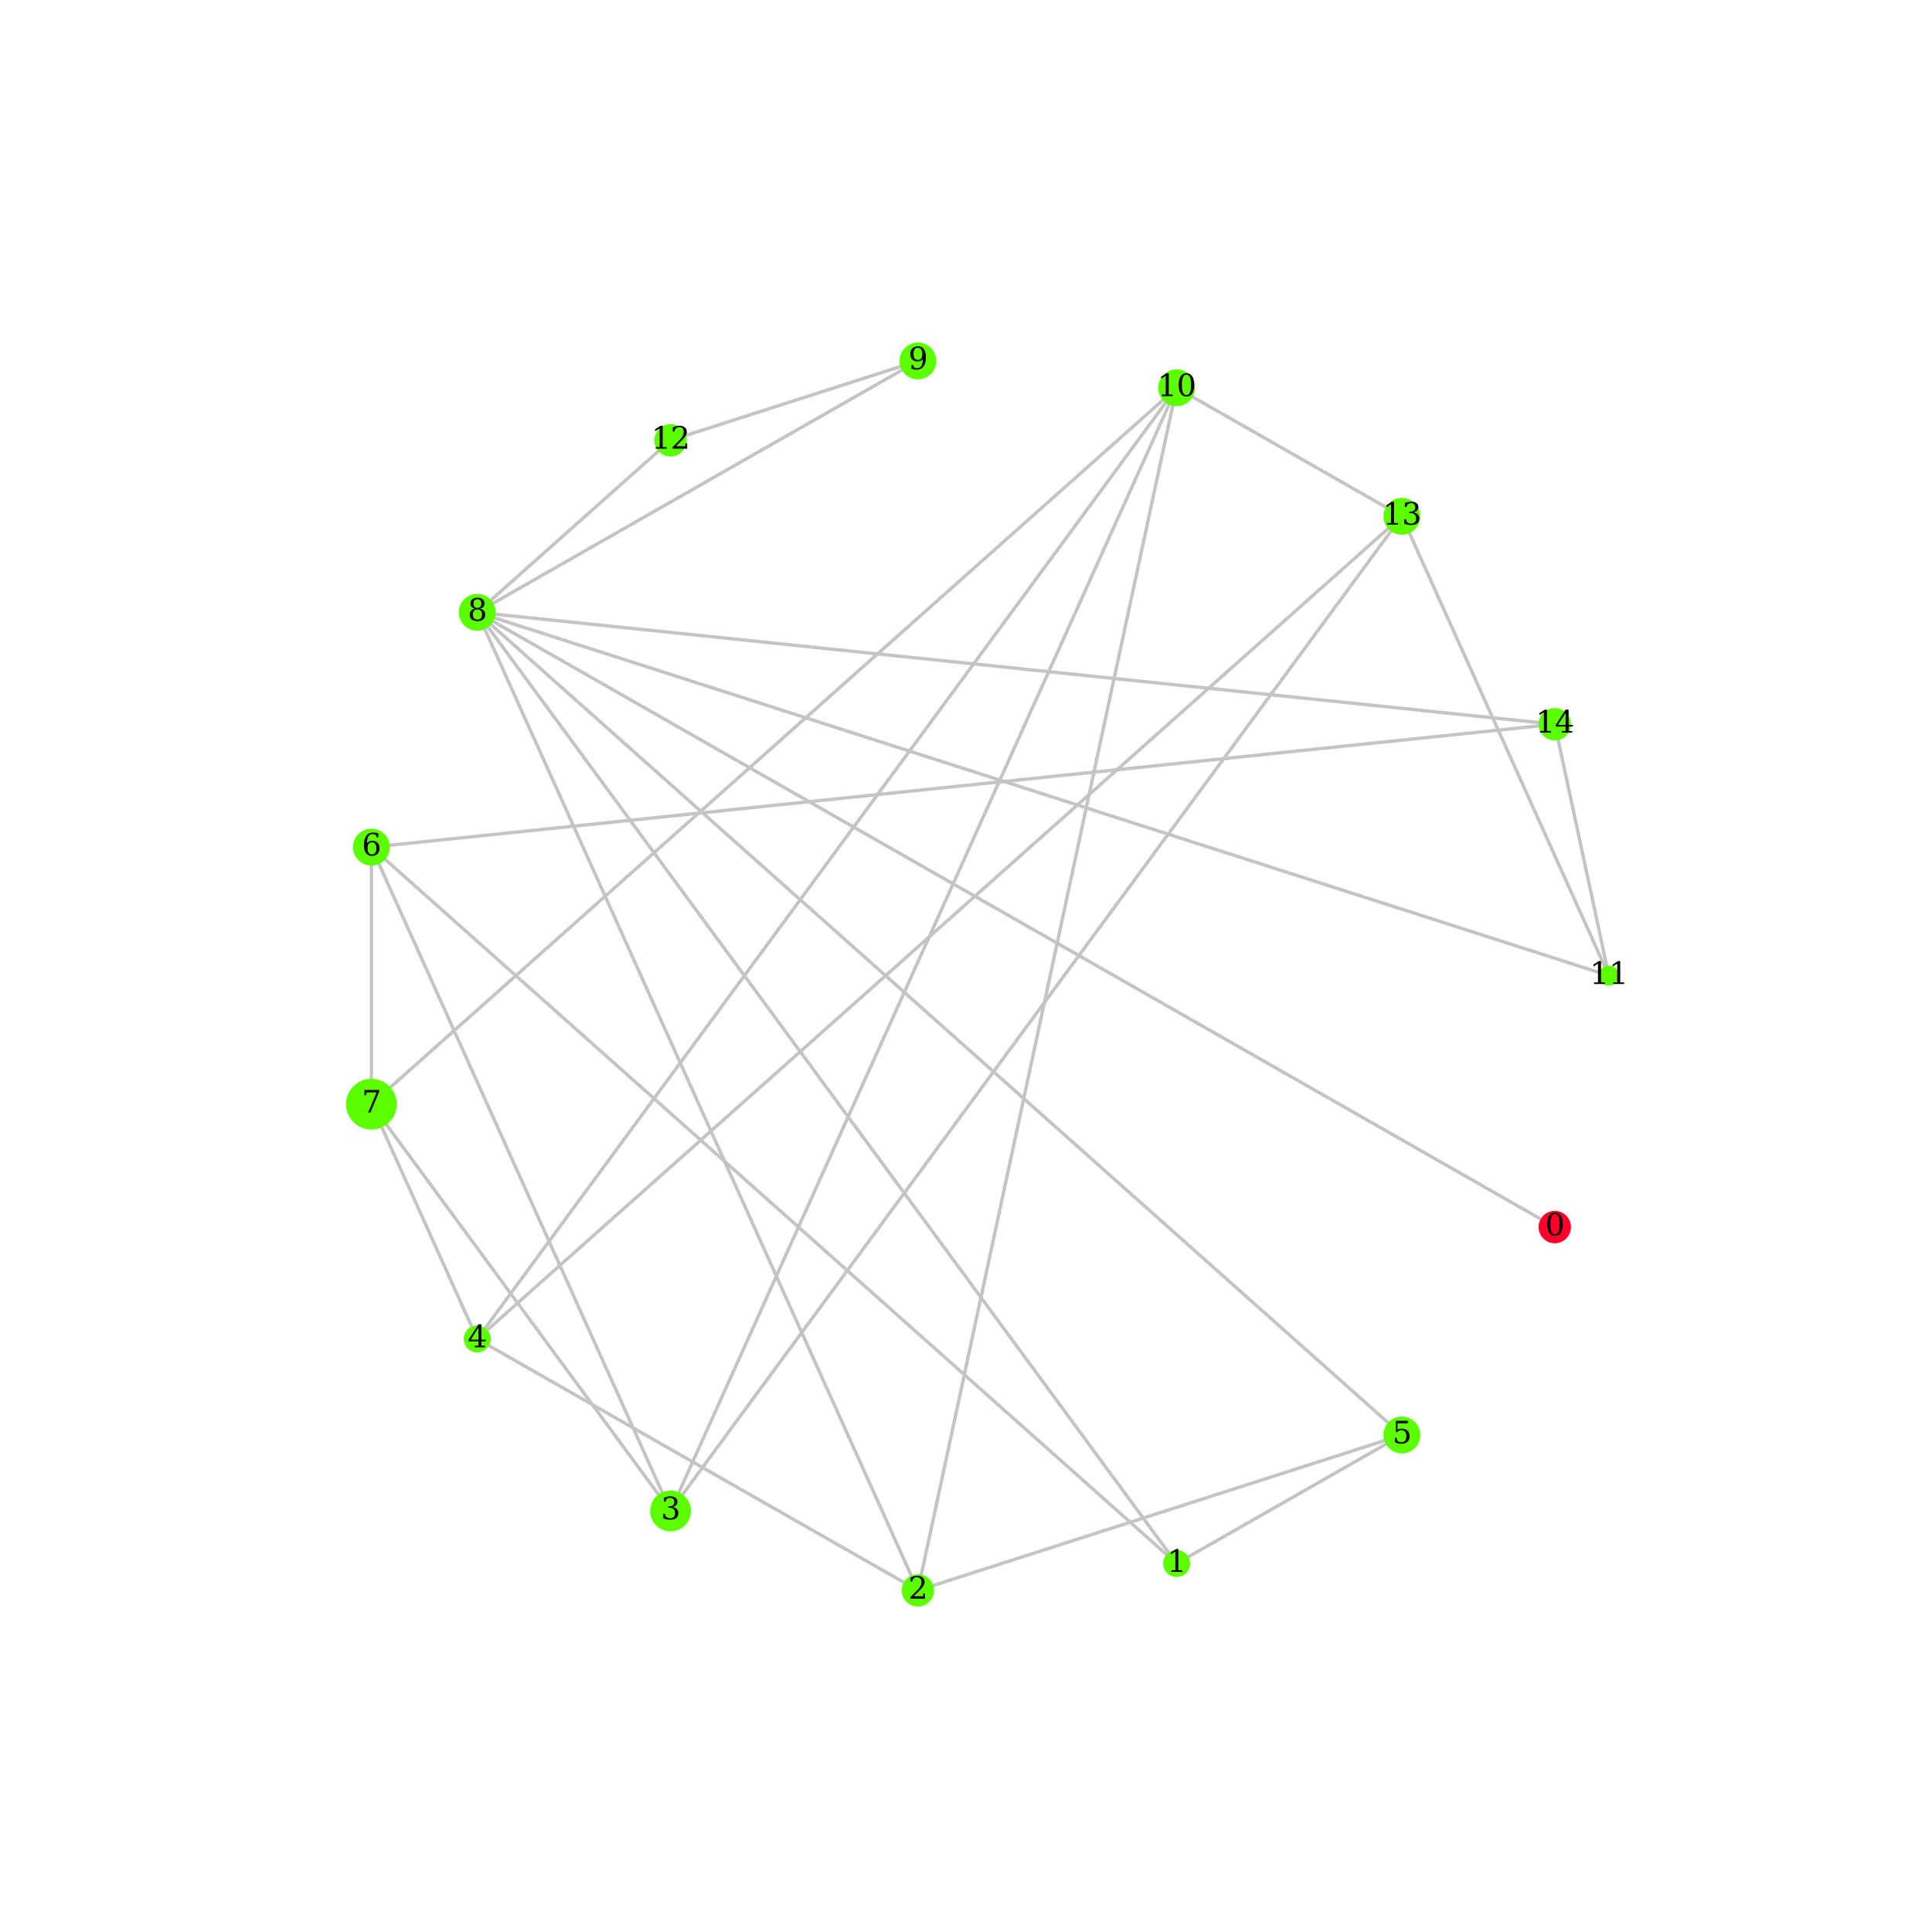 <?xml version="1.0" encoding="utf-8" standalone="no"?>
<!DOCTYPE svg PUBLIC "-//W3C//DTD SVG 1.1//EN"
  "http://www.w3.org/Graphics/SVG/1.1/DTD/svg11.dtd">
<svg xmlns:xlink="http://www.w3.org/1999/xlink" width="576pt" height="576pt" viewBox="0 0 576 576" xmlns="http://www.w3.org/2000/svg" version="1.1">
 <defs>
  <style type="text/css">*{stroke-linejoin: round; stroke-linecap: butt}</style>
 </defs>
 <g id="figure_1">
  <g id="patch_1">
   <path d="M 0 576 
L 576 576 
L 576 0 
L 0 0 
L 0 576 
z
" style="fill: none"/>
  </g>
  <g id="axes_1">
   <g id="LineCollection_1">
    <path d="M 479.663 290.88 
L 463.539 215.926 
" clip-path="url(#pb8e6e2bd30)" style="fill: none; stroke: #c4c4c4"/>
    <path d="M 479.663 290.88 
L 417.955 153.932 
" clip-path="url(#pb8e6e2bd30)" style="fill: none; stroke: #c4c4c4"/>
    <path d="M 479.663 290.88 
L 142.28 182.562 
" clip-path="url(#pb8e6e2bd30)" style="fill: none; stroke: #c4c4c4"/>
    <path d="M 463.539 215.926 
L 142.28 182.562 
" clip-path="url(#pb8e6e2bd30)" style="fill: none; stroke: #c4c4c4"/>
    <path d="M 463.539 215.926 
L 110.737 252.566 
" clip-path="url(#pb8e6e2bd30)" style="fill: none; stroke: #c4c4c4"/>
    <path d="M 417.955 153.932 
L 350.794 115.617 
" clip-path="url(#pb8e6e2bd30)" style="fill: none; stroke: #c4c4c4"/>
    <path d="M 417.955 153.932 
L 142.28 399.198 
" clip-path="url(#pb8e6e2bd30)" style="fill: none; stroke: #c4c4c4"/>
    <path d="M 417.955 153.932 
L 199.912 450.473 
" clip-path="url(#pb8e6e2bd30)" style="fill: none; stroke: #c4c4c4"/>
    <path d="M 350.794 115.617 
L 142.28 399.198 
" clip-path="url(#pb8e6e2bd30)" style="fill: none; stroke: #c4c4c4"/>
    <path d="M 350.794 115.617 
L 199.912 450.473 
" clip-path="url(#pb8e6e2bd30)" style="fill: none; stroke: #c4c4c4"/>
    <path d="M 350.794 115.617 
L 110.737 329.194 
" clip-path="url(#pb8e6e2bd30)" style="fill: none; stroke: #c4c4c4"/>
    <path d="M 350.794 115.617 
L 273.668 474.153 
" clip-path="url(#pb8e6e2bd30)" style="fill: none; stroke: #c4c4c4"/>
    <path d="M 273.668 107.607 
L 199.912 131.287 
" clip-path="url(#pb8e6e2bd30)" style="fill: none; stroke: #c4c4c4"/>
    <path d="M 273.668 107.607 
L 142.28 182.562 
" clip-path="url(#pb8e6e2bd30)" style="fill: none; stroke: #c4c4c4"/>
    <path d="M 199.912 131.287 
L 142.28 182.562 
" clip-path="url(#pb8e6e2bd30)" style="fill: none; stroke: #c4c4c4"/>
    <path d="M 142.28 182.562 
L 273.668 474.153 
" clip-path="url(#pb8e6e2bd30)" style="fill: none; stroke: #c4c4c4"/>
    <path d="M 142.28 182.562 
L 350.794 466.143 
" clip-path="url(#pb8e6e2bd30)" style="fill: none; stroke: #c4c4c4"/>
    <path d="M 142.28 182.562 
L 463.539 365.834 
" clip-path="url(#pb8e6e2bd30)" style="fill: none; stroke: #c4c4c4"/>
    <path d="M 142.28 182.562 
L 417.956 427.828 
" clip-path="url(#pb8e6e2bd30)" style="fill: none; stroke: #c4c4c4"/>
    <path d="M 110.737 252.566 
L 110.737 329.194 
" clip-path="url(#pb8e6e2bd30)" style="fill: none; stroke: #c4c4c4"/>
    <path d="M 110.737 252.566 
L 199.912 450.473 
" clip-path="url(#pb8e6e2bd30)" style="fill: none; stroke: #c4c4c4"/>
    <path d="M 110.737 252.566 
L 350.794 466.143 
" clip-path="url(#pb8e6e2bd30)" style="fill: none; stroke: #c4c4c4"/>
    <path d="M 110.737 329.194 
L 142.28 399.198 
" clip-path="url(#pb8e6e2bd30)" style="fill: none; stroke: #c4c4c4"/>
    <path d="M 110.737 329.194 
L 199.912 450.473 
" clip-path="url(#pb8e6e2bd30)" style="fill: none; stroke: #c4c4c4"/>
    <path d="M 142.28 399.198 
L 273.668 474.153 
" clip-path="url(#pb8e6e2bd30)" style="fill: none; stroke: #c4c4c4"/>
    <path d="M 273.668 474.153 
L 417.956 427.828 
" clip-path="url(#pb8e6e2bd30)" style="fill: none; stroke: #c4c4c4"/>
    <path d="M 350.794 466.143 
L 417.956 427.828 
" clip-path="url(#pb8e6e2bd30)" style="fill: none; stroke: #c4c4c4"/>
   </g>
   <g id="PathCollection_1">
    <path d="M 479.663 293.38 
C 480.326 293.38 480.962 293.117 481.431 292.648 
C 481.899 292.179 482.163 291.543 482.163 290.88 
C 482.163 290.217 481.899 289.581 481.431 289.112 
C 480.962 288.643 480.326 288.38 479.663 288.38 
C 479 288.38 478.364 288.643 477.895 289.112 
C 477.426 289.581 477.163 290.217 477.163 290.88 
C 477.163 291.543 477.426 292.179 477.895 292.648 
C 478.364 293.117 479 293.38 479.663 293.38 
z
" clip-path="url(#pb8e6e2bd30)" style="fill: #5cff00; stroke: #5cff00"/>
    <path d="M 463.539 220.256 
C 464.687 220.256 465.789 219.8 466.601 218.988 
C 467.413 218.176 467.869 217.074 467.869 215.926 
C 467.869 214.777 467.413 213.676 466.601 212.864 
C 465.789 212.052 464.687 211.596 463.539 211.596 
C 462.391 211.596 461.289 212.052 460.477 212.864 
C 459.665 213.676 459.209 214.777 459.209 215.926 
C 459.209 217.074 459.665 218.176 460.477 218.988 
C 461.289 219.8 462.391 220.256 463.539 220.256 
z
" clip-path="url(#pb8e6e2bd30)" style="fill: #5cff00; stroke: #5cff00"/>
    <path d="M 417.955 158.932 
C 419.281 158.932 420.553 158.405 421.491 157.467 
C 422.429 156.529 422.955 155.258 422.955 153.932 
C 422.955 152.606 422.429 151.334 421.491 150.396 
C 420.553 149.458 419.281 148.932 417.955 148.932 
C 416.629 148.932 415.358 149.458 414.42 150.396 
C 413.482 151.334 412.955 152.606 412.955 153.932 
C 412.955 155.258 413.482 156.529 414.42 157.467 
C 415.358 158.405 416.629 158.932 417.955 158.932 
z
" clip-path="url(#pb8e6e2bd30)" style="fill: #5cff00; stroke: #5cff00"/>
    <path d="M 350.794 120.617 
C 352.12 120.617 353.392 120.09 354.33 119.153 
C 355.267 118.215 355.794 116.943 355.794 115.617 
C 355.794 114.291 355.267 113.019 354.33 112.082 
C 353.392 111.144 352.12 110.617 350.794 110.617 
C 349.468 110.617 348.196 111.144 347.259 112.082 
C 346.321 113.019 345.794 114.291 345.794 115.617 
C 345.794 116.943 346.321 118.215 347.259 119.153 
C 348.196 120.09 349.468 120.617 350.794 120.617 
z
" clip-path="url(#pb8e6e2bd30)" style="fill: #5cff00; stroke: #5cff00"/>
    <path d="M 273.668 112.607 
C 274.994 112.607 276.266 112.08 277.203 111.143 
C 278.141 110.205 278.668 108.933 278.668 107.607 
C 278.668 106.281 278.141 105.009 277.203 104.072 
C 276.266 103.134 274.994 102.607 273.668 102.607 
C 272.342 102.607 271.07 103.134 270.132 104.072 
C 269.194 105.009 268.668 106.281 268.668 107.607 
C 268.668 108.933 269.194 110.205 270.132 111.143 
C 271.07 112.08 272.342 112.607 273.668 112.607 
z
" clip-path="url(#pb8e6e2bd30)" style="fill: #5cff00; stroke: #5cff00"/>
    <path d="M 199.912 135.617 
C 201.06 135.617 202.162 135.161 202.974 134.349 
C 203.786 133.537 204.242 132.435 204.242 131.287 
C 204.242 130.139 203.786 129.037 202.974 128.225 
C 202.162 127.413 201.06 126.957 199.912 126.957 
C 198.764 126.957 197.662 127.413 196.85 128.225 
C 196.038 129.037 195.582 130.139 195.582 131.287 
C 195.582 132.435 196.038 133.537 196.85 134.349 
C 197.662 135.161 198.764 135.617 199.912 135.617 
z
" clip-path="url(#pb8e6e2bd30)" style="fill: #5cff00; stroke: #5cff00"/>
    <path d="M 142.28 187.562 
C 143.606 187.562 144.878 187.035 145.816 186.097 
C 146.753 185.16 147.28 183.888 147.28 182.562 
C 147.28 181.236 146.753 179.964 145.816 179.026 
C 144.878 178.088 143.606 177.562 142.28 177.562 
C 140.954 177.562 139.682 178.088 138.745 179.026 
C 137.807 179.964 137.28 181.236 137.28 182.562 
C 137.28 183.888 137.807 185.16 138.745 186.097 
C 139.682 187.035 140.954 187.562 142.28 187.562 
z
" clip-path="url(#pb8e6e2bd30)" style="fill: #5cff00; stroke: #5cff00"/>
    <path d="M 110.737 257.566 
C 112.063 257.566 113.335 257.039 114.273 256.101 
C 115.21 255.163 115.737 253.892 115.737 252.566 
C 115.737 251.24 115.21 249.968 114.273 249.03 
C 113.335 248.092 112.063 247.566 110.737 247.566 
C 109.411 247.566 108.139 248.092 107.202 249.03 
C 106.264 249.968 105.737 251.24 105.737 252.566 
C 105.737 253.892 106.264 255.163 107.202 256.101 
C 108.139 257.039 109.411 257.566 110.737 257.566 
z
" clip-path="url(#pb8e6e2bd30)" style="fill: #5cff00; stroke: #5cff00"/>
    <path d="M 110.737 336.266 
C 112.612 336.266 114.411 335.52 115.737 334.194 
C 117.063 332.868 117.808 331.07 117.808 329.194 
C 117.808 327.319 117.063 325.52 115.737 324.194 
C 114.411 322.868 112.612 322.123 110.737 322.123 
C 108.862 322.123 107.063 322.868 105.737 324.194 
C 104.411 325.52 103.666 327.319 103.666 329.194 
C 103.666 331.07 104.411 332.868 105.737 334.194 
C 107.063 335.52 108.862 336.266 110.737 336.266 
z
" clip-path="url(#pb8e6e2bd30)" style="fill: #5cff00; stroke: #5cff00"/>
    <path d="M 142.28 402.734 
C 143.218 402.734 144.117 402.361 144.78 401.698 
C 145.443 401.035 145.816 400.136 145.816 399.198 
C 145.816 398.261 145.443 397.361 144.78 396.698 
C 144.117 396.035 143.218 395.663 142.28 395.663 
C 141.343 395.663 140.443 396.035 139.78 396.698 
C 139.117 397.361 138.745 398.261 138.745 399.198 
C 138.745 400.136 139.117 401.035 139.78 401.698 
C 140.443 402.361 141.343 402.734 142.28 402.734 
z
" clip-path="url(#pb8e6e2bd30)" style="fill: #5cff00; stroke: #5cff00"/>
    <path d="M 199.912 456.063 
C 201.395 456.063 202.817 455.474 203.865 454.426 
C 204.913 453.378 205.502 451.956 205.502 450.473 
C 205.502 448.991 204.913 447.569 203.865 446.52 
C 202.817 445.472 201.395 444.883 199.912 444.883 
C 198.429 444.883 197.007 445.472 195.959 446.52 
C 194.911 447.569 194.322 448.991 194.322 450.473 
C 194.322 451.956 194.911 453.378 195.959 454.426 
C 197.007 455.474 198.429 456.063 199.912 456.063 
z
" clip-path="url(#pb8e6e2bd30)" style="fill: #5cff00; stroke: #5cff00"/>
    <path d="M 273.668 478.483 
C 274.816 478.483 275.918 478.027 276.73 477.215 
C 277.542 476.403 277.998 475.301 277.998 474.153 
C 277.998 473.004 277.542 471.903 276.73 471.091 
C 275.918 470.279 274.816 469.823 273.668 469.823 
C 272.519 469.823 271.418 470.279 270.606 471.091 
C 269.794 471.903 269.338 473.004 269.338 474.153 
C 269.338 475.301 269.794 476.403 270.606 477.215 
C 271.418 478.027 272.519 478.483 273.668 478.483 
z
" clip-path="url(#pb8e6e2bd30)" style="fill: #5cff00; stroke: #5cff00"/>
    <path d="M 350.794 469.678 
C 351.732 469.678 352.631 469.306 353.294 468.643 
C 353.957 467.98 354.33 467.08 354.33 466.143 
C 354.33 465.205 353.957 464.306 353.294 463.643 
C 352.631 462.98 351.732 462.607 350.794 462.607 
C 349.856 462.607 348.957 462.98 348.294 463.643 
C 347.631 464.306 347.259 465.205 347.259 466.143 
C 347.259 467.08 347.631 467.98 348.294 468.643 
C 348.957 469.306 349.856 469.678 350.794 469.678 
z
" clip-path="url(#pb8e6e2bd30)" style="fill: #5cff00; stroke: #5cff00"/>
    <path d="M 417.956 432.828 
C 419.282 432.828 420.553 432.302 421.491 431.364 
C 422.429 430.426 422.956 429.154 422.956 427.828 
C 422.956 426.502 422.429 425.23 421.491 424.293 
C 420.553 423.355 419.282 422.828 417.956 422.828 
C 416.629 422.828 415.358 423.355 414.42 424.293 
C 413.482 425.23 412.956 426.502 412.956 427.828 
C 412.956 429.154 413.482 430.426 414.42 431.364 
C 415.358 432.302 416.629 432.828 417.956 432.828 
z
" clip-path="url(#pb8e6e2bd30)" style="fill: #5cff00; stroke: #5cff00"/>
    <path d="M 463.539 370.164 
C 464.687 370.164 465.789 369.708 466.601 368.896 
C 467.413 368.084 467.869 366.983 467.869 365.834 
C 467.869 364.686 467.413 363.584 466.601 362.772 
C 465.789 361.96 464.687 361.504 463.539 361.504 
C 462.391 361.504 461.289 361.96 460.477 362.772 
C 459.665 363.584 459.209 364.686 459.209 365.834 
C 459.209 366.983 459.665 368.084 460.477 368.896 
C 461.289 369.708 462.391 370.164 463.539 370.164 
z
" clip-path="url(#pb8e6e2bd30)" style="fill: #ff0029; stroke: #ff0029"/>
   </g>
   <g id="text_1">
    <g clip-path="url(#pb8e6e2bd30)">
     <!-- 11 -->
     <g transform="translate(473.937 293.363) scale(0.09 -0.09)">
      <defs>
       <path id="DejaVuSerif-31" d="M 909 0 
L 909 331 
L 1722 331 
L 1722 4213 
L 781 3603 
L 781 4013 
L 1919 4750 
L 2350 4750 
L 2350 331 
L 3163 331 
L 3163 0 
L 909 0 
z
" transform="scale(0.016)"/>
      </defs>
      <use xlink:href="#DejaVuSerif-31"/>
      <use xlink:href="#DejaVuSerif-31" x="63.623"/>
     </g>
    </g>
   </g>
   <g id="text_2">
    <g clip-path="url(#pb8e6e2bd30)">
     <!-- 14 -->
     <g transform="translate(457.813 218.409) scale(0.09 -0.09)">
      <defs>
       <path id="DejaVuSerif-34" d="M 2234 1581 
L 2234 4063 
L 641 1581 
L 2234 1581 
z
M 3609 0 
L 1484 0 
L 1484 331 
L 2234 331 
L 2234 1247 
L 197 1247 
L 197 1588 
L 2241 4750 
L 2859 4750 
L 2859 1581 
L 3750 1581 
L 3750 1247 
L 2859 1247 
L 2859 331 
L 3609 331 
L 3609 0 
z
" transform="scale(0.016)"/>
      </defs>
      <use xlink:href="#DejaVuSerif-31"/>
      <use xlink:href="#DejaVuSerif-34" x="63.623"/>
     </g>
    </g>
   </g>
   <g id="text_3">
    <g clip-path="url(#pb8e6e2bd30)">
     <!-- 13 -->
     <g transform="translate(412.229 156.415) scale(0.09 -0.09)">
      <defs>
       <path id="DejaVuSerif-33" d="M 622 4469 
Q 988 4606 1323 4678 
Q 1659 4750 1953 4750 
Q 2638 4750 3022 4454 
Q 3406 4159 3406 3634 
Q 3406 3213 3140 2930 
Q 2875 2647 2388 2547 
Q 2963 2466 3280 2130 
Q 3597 1794 3597 1259 
Q 3597 606 3158 257 
Q 2719 -91 1894 -91 
Q 1528 -91 1179 -12 
Q 831 66 488 225 
L 488 1131 
L 838 1131 
Q 869 681 1141 450 
Q 1413 219 1906 219 
Q 2384 219 2661 495 
Q 2938 772 2938 1253 
Q 2938 1803 2653 2086 
Q 2369 2369 1819 2369 
L 1522 2369 
L 1522 2688 
L 1678 2688 
Q 2225 2688 2498 2914 
Q 2772 3141 2772 3597 
Q 2772 4006 2547 4223 
Q 2322 4441 1900 4441 
Q 1478 4441 1245 4241 
Q 1013 4041 972 3647 
L 622 3647 
L 622 4469 
z
" transform="scale(0.016)"/>
      </defs>
      <use xlink:href="#DejaVuSerif-31"/>
      <use xlink:href="#DejaVuSerif-33" x="63.623"/>
     </g>
    </g>
   </g>
   <g id="text_4">
    <g clip-path="url(#pb8e6e2bd30)">
     <!-- 10 -->
     <g transform="translate(345.068 118.101) scale(0.09 -0.09)">
      <defs>
       <path id="DejaVuSerif-30" d="M 2034 219 
Q 2513 219 2750 744 
Q 2988 1269 2988 2328 
Q 2988 3391 2750 3916 
Q 2513 4441 2034 4441 
Q 1556 4441 1318 3916 
Q 1081 3391 1081 2328 
Q 1081 1269 1318 744 
Q 1556 219 2034 219 
z
M 2034 -91 
Q 1275 -91 848 546 
Q 422 1184 422 2328 
Q 422 3475 848 4112 
Q 1275 4750 2034 4750 
Q 2797 4750 3222 4112 
Q 3647 3475 3647 2328 
Q 3647 1184 3222 546 
Q 2797 -91 2034 -91 
z
" transform="scale(0.016)"/>
      </defs>
      <use xlink:href="#DejaVuSerif-31"/>
      <use xlink:href="#DejaVuSerif-30" x="63.623"/>
     </g>
    </g>
   </g>
   <g id="text_5">
    <g clip-path="url(#pb8e6e2bd30)">
     <!-- 9 -->
     <g transform="translate(270.805 110.091) scale(0.09 -0.09)">
      <defs>
       <path id="DejaVuSerif-39" d="M 2994 2091 
Q 2784 1856 2512 1740 
Q 2241 1625 1900 1625 
Q 1206 1625 804 2044 
Q 403 2463 403 3188 
Q 403 3897 839 4323 
Q 1275 4750 2003 4750 
Q 2794 4750 3217 4161 
Q 3641 3572 3641 2478 
Q 3641 1253 3137 581 
Q 2634 -91 1722 -91 
Q 1475 -91 1203 -44 
Q 931 3 647 97 
L 647 872 
L 997 872 
Q 1038 556 1241 387 
Q 1444 219 1784 219 
Q 2391 219 2687 676 
Q 2984 1134 2994 2091 
z
M 1978 4441 
Q 1534 4441 1298 4117 
Q 1063 3794 1063 3188 
Q 1063 2581 1298 2256 
Q 1534 1931 1978 1931 
Q 2422 1931 2658 2245 
Q 2894 2559 2894 3150 
Q 2894 3772 2656 4106 
Q 2419 4441 1978 4441 
z
" transform="scale(0.016)"/>
      </defs>
      <use xlink:href="#DejaVuSerif-39"/>
     </g>
    </g>
   </g>
   <g id="text_6">
    <g clip-path="url(#pb8e6e2bd30)">
     <!-- 12 -->
     <g transform="translate(194.186 133.77) scale(0.09 -0.09)">
      <defs>
       <path id="DejaVuSerif-32" d="M 819 3553 
L 469 3553 
L 469 4384 
Q 803 4563 1142 4656 
Q 1481 4750 1806 4750 
Q 2534 4750 2956 4397 
Q 3378 4044 3378 3438 
Q 3378 2753 2422 1800 
Q 2347 1728 2309 1691 
L 1131 513 
L 3078 513 
L 3078 1088 
L 3444 1088 
L 3444 0 
L 434 0 
L 434 341 
L 1850 1753 
Q 2319 2222 2519 2614 
Q 2719 3006 2719 3438 
Q 2719 3909 2473 4175 
Q 2228 4441 1797 4441 
Q 1350 4441 1106 4219 
Q 863 3997 819 3553 
z
" transform="scale(0.016)"/>
      </defs>
      <use xlink:href="#DejaVuSerif-31"/>
      <use xlink:href="#DejaVuSerif-32" x="63.623"/>
     </g>
    </g>
   </g>
   <g id="text_7">
    <g clip-path="url(#pb8e6e2bd30)">
     <!-- 8 -->
     <g transform="translate(139.417 185.045) scale(0.09 -0.09)">
      <defs>
       <path id="DejaVuSerif-38" d="M 2981 1275 
Q 2981 1775 2732 2051 
Q 2484 2328 2034 2328 
Q 1584 2328 1336 2051 
Q 1088 1775 1088 1275 
Q 1088 772 1336 495 
Q 1584 219 2034 219 
Q 2484 219 2732 495 
Q 2981 772 2981 1275 
z
M 2853 3541 
Q 2853 3966 2637 4203 
Q 2422 4441 2034 4441 
Q 1650 4441 1433 4203 
Q 1216 3966 1216 3541 
Q 1216 3113 1433 2875 
Q 1650 2638 2034 2638 
Q 2422 2638 2637 2875 
Q 2853 3113 2853 3541 
z
M 2516 2484 
Q 3047 2413 3344 2092 
Q 3641 1772 3641 1275 
Q 3641 619 3225 264 
Q 2809 -91 2034 -91 
Q 1263 -91 845 264 
Q 428 619 428 1275 
Q 428 1772 725 2092 
Q 1022 2413 1556 2484 
Q 1084 2569 832 2842 
Q 581 3116 581 3541 
Q 581 4103 968 4426 
Q 1356 4750 2034 4750 
Q 2713 4750 3100 4426 
Q 3488 4103 3488 3541 
Q 3488 3116 3236 2842 
Q 2984 2569 2516 2484 
z
" transform="scale(0.016)"/>
      </defs>
      <use xlink:href="#DejaVuSerif-38"/>
     </g>
    </g>
   </g>
   <g id="text_8">
    <g clip-path="url(#pb8e6e2bd30)">
     <!-- 6 -->
     <g transform="translate(107.874 255.049) scale(0.09 -0.09)">
      <defs>
       <path id="DejaVuSerif-36" d="M 2094 219 
Q 2534 219 2771 542 
Q 3009 866 3009 1472 
Q 3009 2078 2771 2401 
Q 2534 2725 2094 2725 
Q 1647 2725 1412 2412 
Q 1178 2100 1178 1509 
Q 1178 888 1415 553 
Q 1653 219 2094 219 
z
M 1075 2569 
Q 1288 2803 1556 2918 
Q 1825 3034 2163 3034 
Q 2859 3034 3264 2615 
Q 3669 2197 3669 1472 
Q 3669 763 3233 336 
Q 2797 -91 2069 -91 
Q 1278 -91 853 498 
Q 428 1088 428 2181 
Q 428 3406 931 4078 
Q 1434 4750 2350 4750 
Q 2597 4750 2869 4703 
Q 3141 4656 3425 4563 
L 3425 3794 
L 3072 3794 
Q 3034 4109 2831 4275 
Q 2628 4441 2284 4441 
Q 1678 4441 1381 3981 
Q 1084 3522 1075 2569 
z
" transform="scale(0.016)"/>
      </defs>
      <use xlink:href="#DejaVuSerif-36"/>
     </g>
    </g>
   </g>
   <g id="text_9">
    <g clip-path="url(#pb8e6e2bd30)">
     <!-- 7 -->
     <g transform="translate(107.874 331.678) scale(0.09 -0.09)">
      <defs>
       <path id="DejaVuSerif-37" d="M 3609 4347 
L 1784 0 
L 1319 0 
L 3059 4153 
L 903 4153 
L 903 3578 
L 538 3578 
L 538 4666 
L 3609 4666 
L 3609 4347 
z
" transform="scale(0.016)"/>
      </defs>
      <use xlink:href="#DejaVuSerif-37"/>
     </g>
    </g>
   </g>
   <g id="text_10">
    <g clip-path="url(#pb8e6e2bd30)">
     <!-- 4 -->
     <g transform="translate(139.417 401.682) scale(0.09 -0.09)">
      <use xlink:href="#DejaVuSerif-34"/>
     </g>
    </g>
   </g>
   <g id="text_11">
    <g clip-path="url(#pb8e6e2bd30)">
     <!-- 3 -->
     <g transform="translate(197.049 452.957) scale(0.09 -0.09)">
      <use xlink:href="#DejaVuSerif-33"/>
     </g>
    </g>
   </g>
   <g id="text_12">
    <g clip-path="url(#pb8e6e2bd30)">
     <!-- 2 -->
     <g transform="translate(270.805 476.636) scale(0.09 -0.09)">
      <use xlink:href="#DejaVuSerif-32"/>
     </g>
    </g>
   </g>
   <g id="text_13">
    <g clip-path="url(#pb8e6e2bd30)">
     <!-- 1 -->
     <g transform="translate(347.931 468.626) scale(0.09 -0.09)">
      <use xlink:href="#DejaVuSerif-31"/>
     </g>
    </g>
   </g>
   <g id="text_14">
    <g clip-path="url(#pb8e6e2bd30)">
     <!-- 5 -->
     <g transform="translate(415.092 430.312) scale(0.09 -0.09)">
      <defs>
       <path id="DejaVuSerif-35" d="M 3219 4666 
L 3219 4153 
L 1081 4153 
L 1081 2816 
Q 1244 2928 1461 2984 
Q 1678 3041 1947 3041 
Q 2703 3041 3140 2622 
Q 3578 2203 3578 1478 
Q 3578 738 3136 323 
Q 2694 -91 1894 -91 
Q 1572 -91 1234 -12 
Q 897 66 544 225 
L 544 1131 
L 897 1131 
Q 925 688 1179 453 
Q 1434 219 1894 219 
Q 2388 219 2653 544 
Q 2919 869 2919 1478 
Q 2919 2084 2655 2407 
Q 2391 2731 1894 2731 
Q 1613 2731 1398 2631 
Q 1184 2531 1019 2322 
L 750 2322 
L 750 4666 
L 3219 4666 
z
" transform="scale(0.016)"/>
      </defs>
      <use xlink:href="#DejaVuSerif-35"/>
     </g>
    </g>
   </g>
   <g id="text_15">
    <g clip-path="url(#pb8e6e2bd30)">
     <!-- 0 -->
     <g transform="translate(460.676 368.318) scale(0.09 -0.09)">
      <use xlink:href="#DejaVuSerif-30"/>
     </g>
    </g>
   </g>
  </g>
 </g>
 <defs>
  <clipPath id="pb8e6e2bd30">
   <rect x="72" y="69.12" width="446.4" height="443.52"/>
  </clipPath>
 </defs>
</svg>
